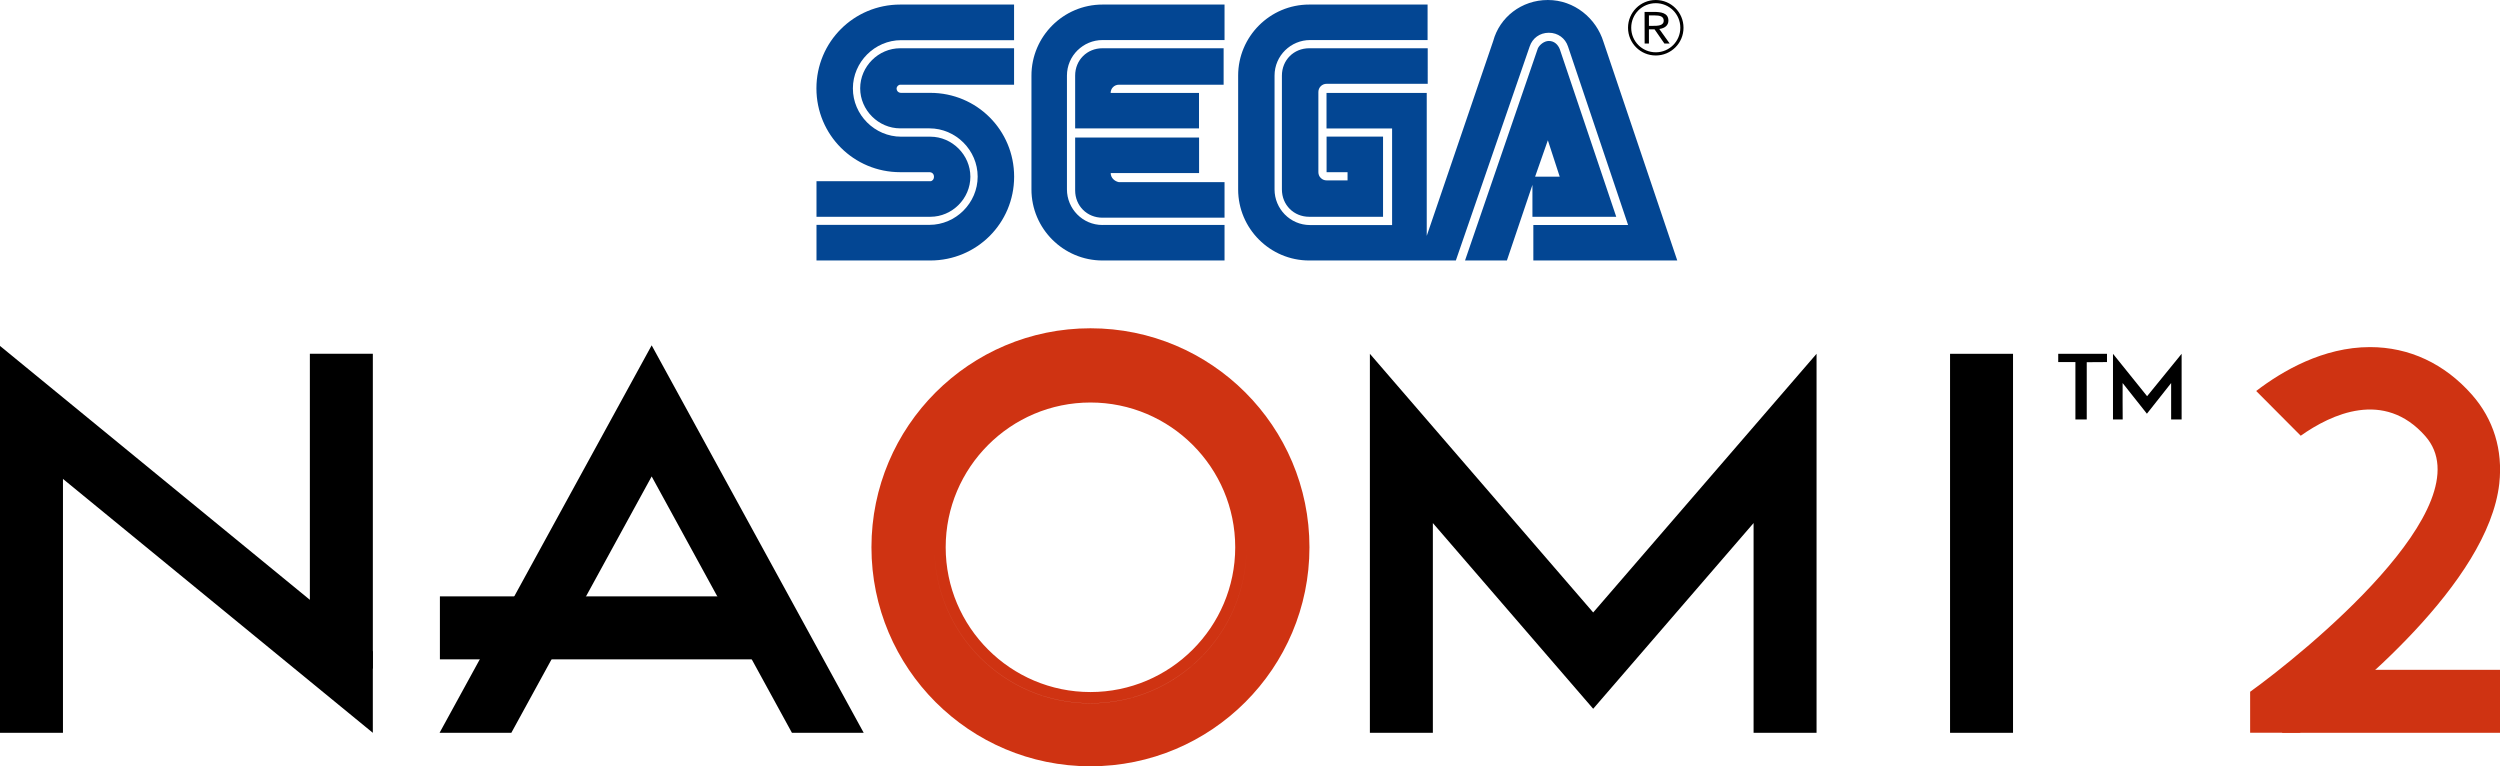 <?xml version="1.0" encoding="utf-8"?>
<!-- Generator: Adobe Illustrator 26.0.1, SVG Export Plug-In . SVG Version: 6.00 Build 0)  -->
<svg version="1.1" id="Layer_1" xmlns="http://www.w3.org/2000/svg" xmlns:xlink="http://www.w3.org/1999/xlink" x="0px" y="0px"
	 viewBox="0 0 3839 1176.7" style="enable-background:new 0 0 3839 1176.7;" xml:space="preserve">
<style type="text/css">
	.st0{fill:#F05100;}
	.st1{fill:#FFFFFF;}
	.st2{fill:#1281C4;}
	.st3{fill:#034693;}
	.st4{fill:#CF3312;}
</style>
<g>
	<g>
		<g>
			<polygon points="3160.6,543.3 3160.6,556 3187,556 3187,644.1 3204.4,644.1 3204.4,556.2 3235.5,556 3235.5,543.3 			"/>
			<path d="M3350.2,644.1h-16.2v-55.9l-37.2,47.1l-37.3-47.1c0,0-0.1,55.8,0.1,55.9c0.2,0.1-14.9,0-14.9,0l0-100.8l52.4,65.1
				l53-65.1V644.1z"/>
			<rect x="2994.5" y="543.3" width="96.7" height="582"/>
			<polygon points="2789.5,543.3 2446.5,940.5 2103.6,543.3 2103.6,1125.3 2200.3,1125.3 2200.3,803.2 2446.5,1088.4 2692.8,803.2 
				2692.8,1125.3 2789.5,1125.3 			"/>
			
				<rect x="475.8" y="543.3" transform="matrix(-1 -7.521334e-08 7.521334e-08 -1 1048.329 1570.021)" width="96.7" height="483.5"/>
			<rect x="0" y="636.2" transform="matrix(-1 -7.607888e-08 7.607888e-08 -1 96.683 1761.493)" width="96.7" height="489.1"/>
			<rect x="873.3" y="718" transform="matrix(7.656944e-08 -1 1 7.656944e-08 -42.489 1885.795)" width="96.7" height="492.2"/>
			<polygon points="572.5,1000.3 572.5,1125.3 0,656.2 0,531.2 			"/>
			<path class="st4" d="M1674.5,504.1c-185.7,0-336.3,150.6-336.3,336.3s150.6,336.3,336.3,336.3c185.7,0,336.3-150.6,336.3-336.3
				S1860.2,504.1,1674.5,504.1z M1674.5,600.7c-132.3,0-239.6,107.3-239.6,239.6c0,132.3,107.3,239.6,239.6,239.6
				c132.3,0,239.6-107.3,239.6-239.6C1914.1,708,1806.8,600.7,1674.5,600.7z M1674.5,1062.7c-122.6,0-222.3-99.7-222.3-222.3
				c0-122.6,99.7-222.3,222.3-222.3c122.6,0,222.3,99.7,222.3,222.3C1896.8,962.9,1797,1062.7,1674.5,1062.7z M1674.5,1080
				c-132.3,0-239.6-107.3-239.6-239.6c0-132.3,107.3-239.6,239.6-239.6s239.6,107.3,239.6,239.6
				C1914.1,972.7,1806.8,1080,1674.5,1080z"/>
			<polygon points="785.2,1125.3 1000.7,731.6 1216.1,1125.3 1326.3,1125.3 1000.7,530.3 675,1125.3 			"/>
		</g>
		<g>
			
				<rect x="3623.4" y="909.7" transform="matrix(5.203487e-08 -1 1 5.203487e-08 2594.816 4748.683)" class="st4" width="96.7" height="334.5"/>
			<path class="st4" d="M3796,606.2c-42.2-47.9-96.4-73.2-156.7-73.2c-71.9,0-134.8,36.8-174.7,67.4l68.4,68.7
				c47.1-33.3,128-71.1,191.2,0.5c94.4,106.9-189.8,335.9-268.9,392.7v62.9h76.3c78.4-58.9,289-230,306.3-382.5
				C3843.6,691,3829.1,643.8,3796,606.2z"/>
		</g>
	</g>
	<g>
		<g>
			<path d="M2542.6,0c-23.5,0-42.6,19-42.6,42.6s19,42.6,42.6,42.6c23.5,0,42.6-19,42.6-42.6S2566.2,0,2542.6,0z M2542.6,80.3
				c-20.9,0-37.7-16.8-37.7-37.7s16.8-37.7,37.7-37.7c20.9,0,37.7,16.8,37.7,37.7S2563.5,80.3,2542.6,80.3z"/>
			<g>
				<g>
					<path d="M2525.4,18.3h14.3c10.8,0,22.3,1.4,22.3,13.4c0,7.1-5.3,11.7-14,12.8l15.9,22.3h-8.1L2540.7,45h-8.6v21.8h-6.6
						L2525.4,18.3L2525.4,18.3z M2532.1,39.7h5.9c7.3,0,16.8,0,16.8-8c0-7-7-8-13.4-8h-9.3L2532.1,39.7L2532.1,39.7z"/>
				</g>
			</g>
		</g>
		<g>
			<g>
				<g>
					<path class="st3" d="M1428.6,278.3h-174.8v54.6h174.8c33.6,0,61.5-28,61.5-61.5s-28-61.5-61.5-61.5h-44.8
						c-40.6,0-74.1-33.6-74.1-74.1s33.6-74.1,74.1-74.1h173.4V7h-174.8c-71.3,0-128.7,57.3-128.7,128.7s57.3,128.7,128.7,128.7h44.8
						c4.2,0,7,2.8,7,7S1431.4,278.3,1428.6,278.3z"/>
					<path class="st3" d="M1382.4,130.1h174.8V74.1h-174.8c-33.6,0-61.5,28-61.5,61.5s28,61.5,61.5,61.5h44.8
						c40.6,0,74.1,33.6,74.1,74.1s-33.6,74.1-74.1,74.1h-173.4V400h174.8c71.3,0,128.7-57.3,128.7-128.7s-57.3-128.7-128.7-128.7
						h-44.8c-4.2,0-7-2.8-7-7C1376.9,132.9,1379.7,130.1,1382.4,130.1z"/>
				</g>
				<g>
					<path class="st3" d="M2010.5,74.1c-23.8,0-42,18.2-42,42v174.8c0,23.8,18.2,42,42,42h113.3V209.8h-86.7v54.6h32.2v12.6h-32.2
						c-7,0-12.6-5.6-12.6-12.6V141.3c0-7,5.6-12.6,12.6-12.6h155.3V74.1H2010.5z"/>
					<path class="st3" d="M2354.6,332.9h127.3l-86.7-257.4c-2.8-7-8.4-12.6-16.8-12.6c-7,0-14,5.6-16.8,11.2L2249.7,400h64.3
						l39.2-116.1v49H2354.6z M2376.9,215.4l18.2,55.9h-37.8L2376.9,215.4z"/>
					<path class="st3" d="M2462.3,64.3C2451.1,28,2417.5,0,2376.9,0c-40.6,0-74.1,26.6-83.9,62.9l-102.1,299.3V142.7h-153.9v54.6
						h100.7v148.3h-125.9c-30.8,0-54.6-25.2-54.6-54.6V116.1c0-30.8,25.2-54.6,54.6-54.6h180.4V7h-181.8
						c-60.1,0-109.1,49-109.1,109.1v174.8c0,60.1,49,109.1,109.1,109.1h225.2L2349,71.3c4.2-12.6,15.4-21,29.4-21s25.2,8.4,29.4,21
						l92.3,274.2h-145.5V400h221l0,0L2462.3,64.3z"/>
				</g>
				<g>
					<path class="st3" d="M1693,345.5c-30.8,0-54.6-25.2-54.6-54.6V116.1c0-30.8,25.2-54.6,54.6-54.6h187.4V7H1693
						c-60.1,0-109.1,49-109.1,109.1v174.8c0,60.1,49,109.1,109.1,109.1h187.4v-54.6H1693z"/>
					<path class="st3" d="M1705.6,265.8h135.7v-54.6H1651v81.1c0,23.8,18.2,42,42,42h187.4v-54.6h-162.3
						C1711.2,278.3,1705.6,272.8,1705.6,265.8z"/>
					<path class="st3" d="M1841.2,142.7h-135.7c0-7,5.6-12.6,12.6-12.6H1879V74.1h-186c-23.8,0-42,18.2-42,42v81.1h190.2V142.7z"/>
				</g>
			</g>
		</g>
	</g>
</g>
</svg>
